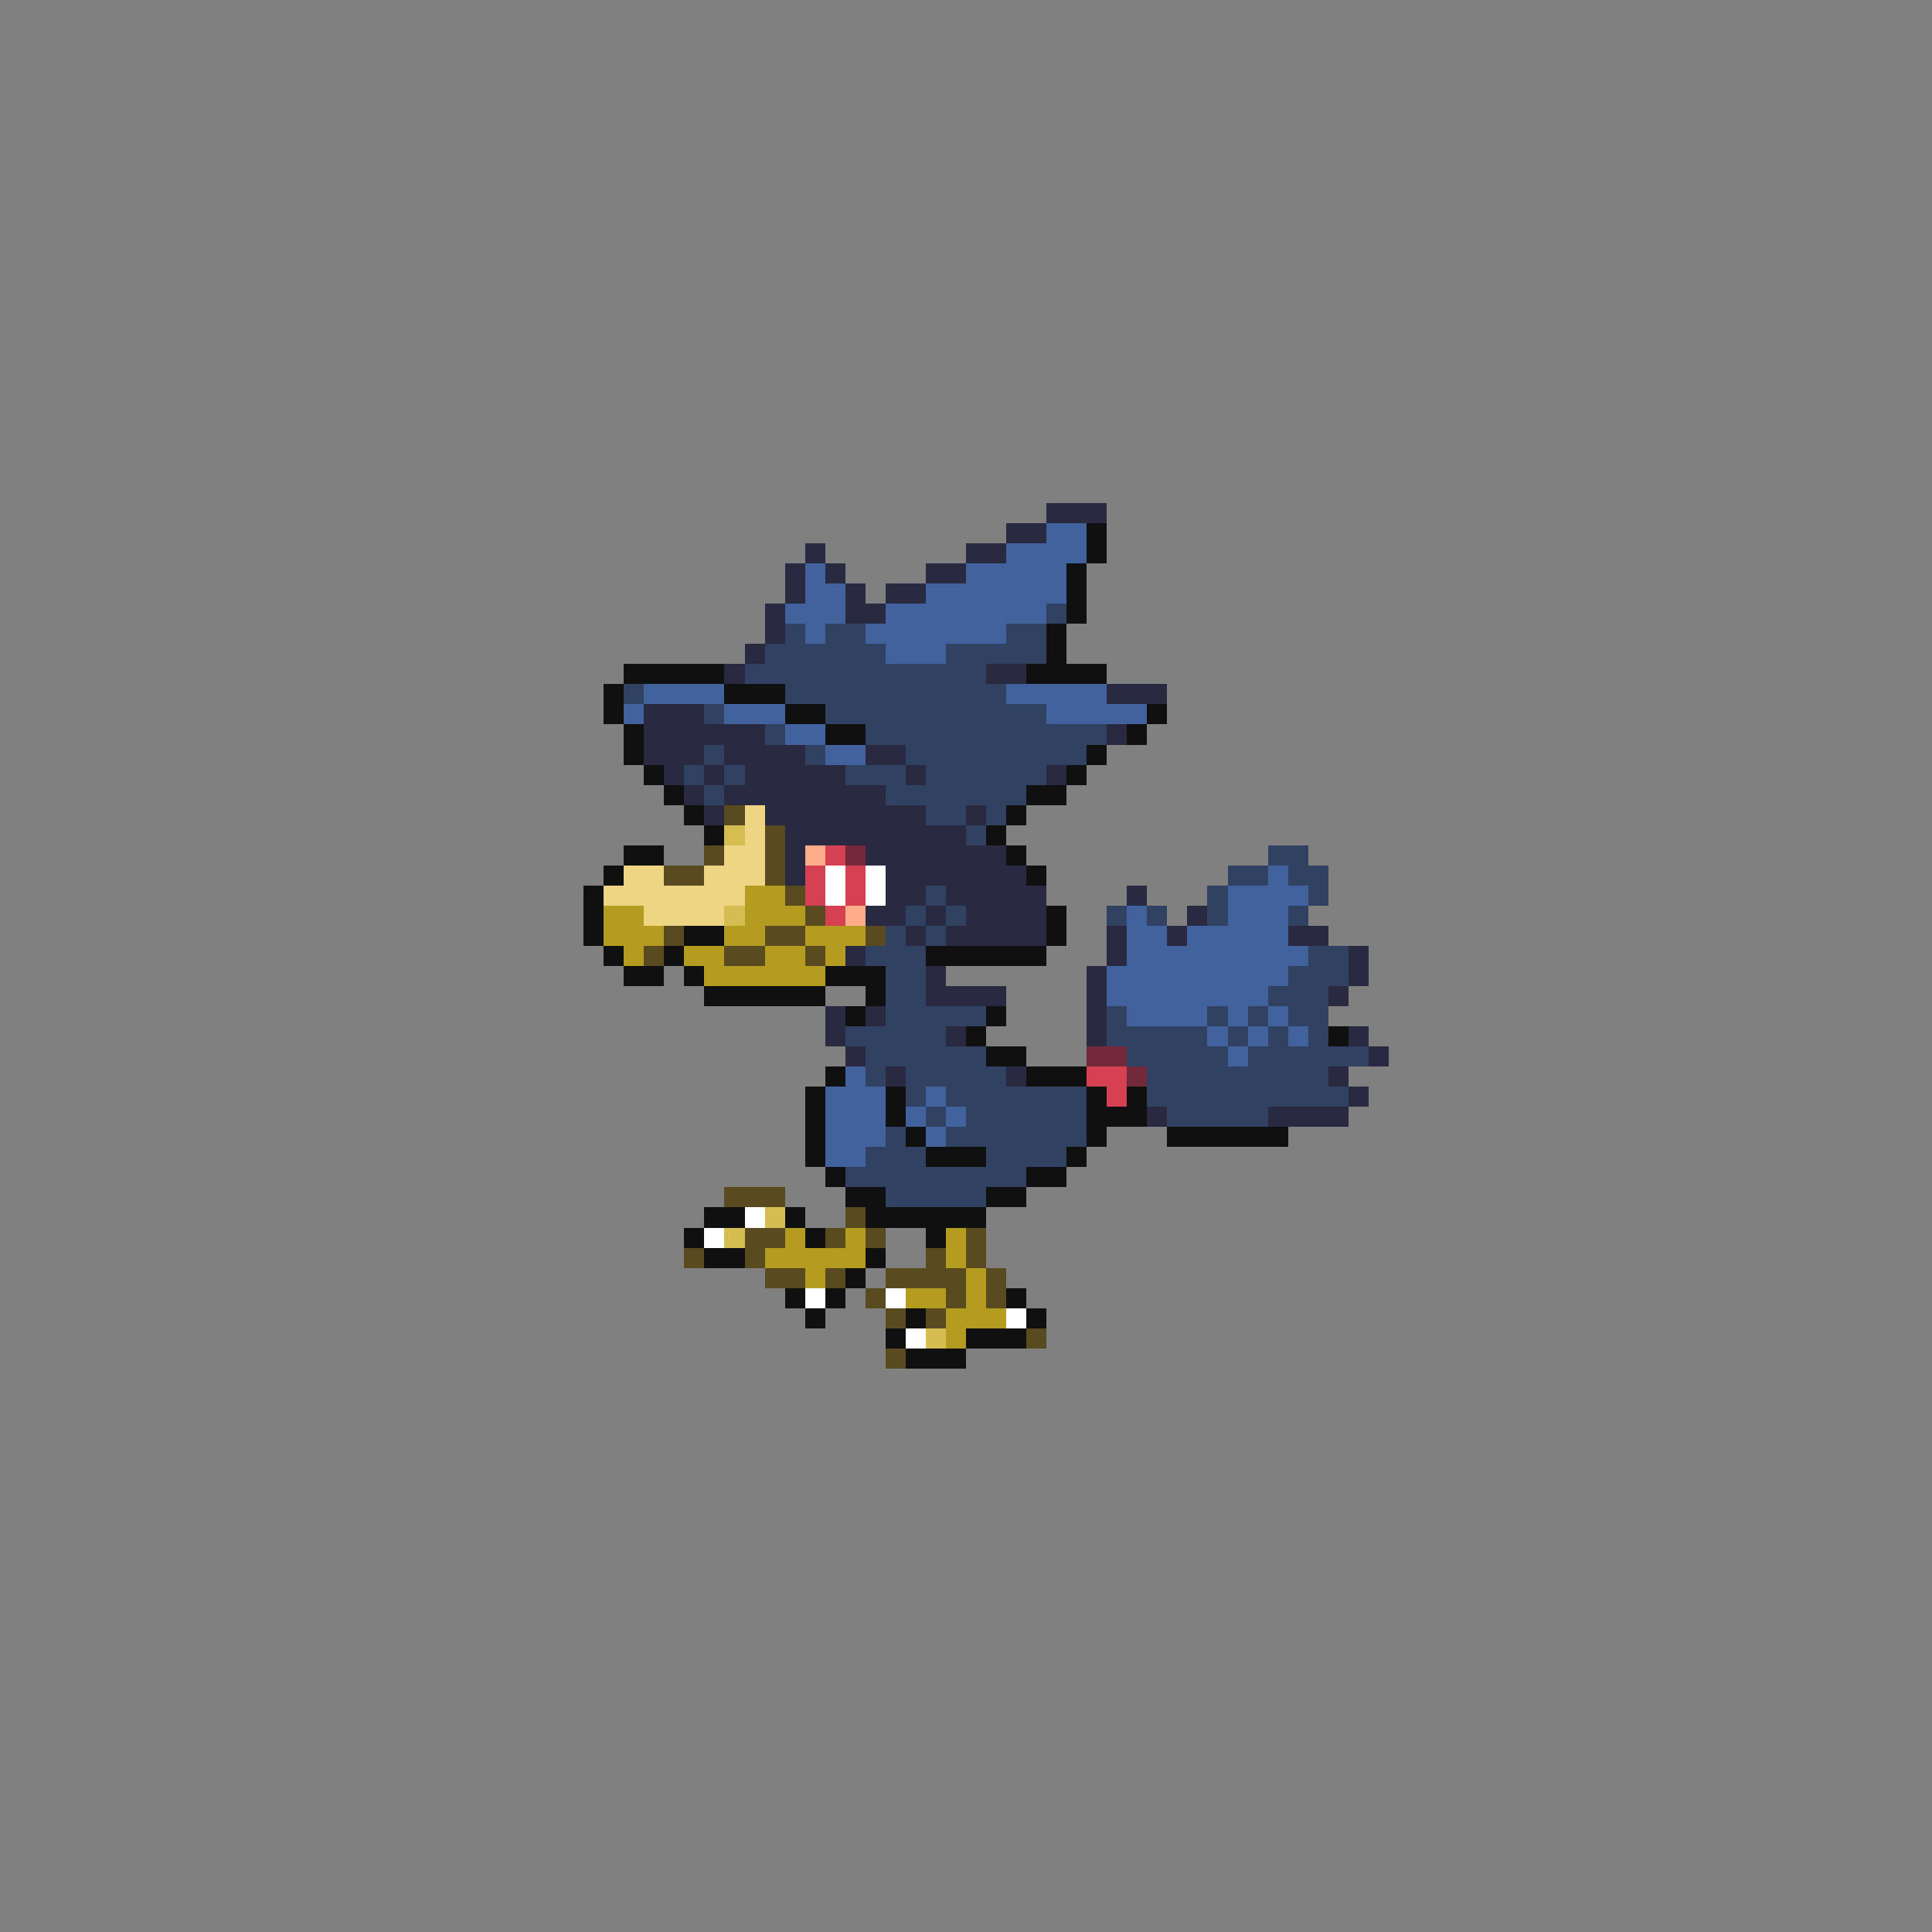 <svg xmlns="http://www.w3.org/2000/svg" viewBox="0 -0.5 96 96" shape-rendering="crispEdges">
<rect x="0" y="-0.5" width="96" height="96" fill="#808080" stroke="none"/>
<path stroke="#292941" d="M52 25h3M50 26h2M40 27h1M48 27h2M39 28h1M41 28h1M46 28h2M39 29h1M42 29h1M44 29h2M38 30h1M42 30h2M38 31h1M37 32h1M36 33h1M49 33h2M55 34h3M32 35h3M32 36h6M55 36h1M32 37h3M36 37h4M43 37h2M33 38h1M35 38h1M37 38h5M45 38h1M52 38h1M34 39h1M36 39h8M35 40h1M38 40h8M48 40h1M39 41h9M39 42h1M43 42h7M39 43h1M44 43h7M44 44h2M47 44h5M56 44h1M43 45h2M46 45h1M48 45h4M59 45h1M45 46h1M47 46h5M55 46h1M58 46h1M64 46h2M42 47h1M55 47h1M67 47h1M46 48h1M54 48h1M67 48h1M46 49h4M54 49h1M66 49h1M41 50h1M43 50h1M54 50h1M41 51h1M47 51h1M54 51h1M67 51h1M42 52h1M68 52h1M44 53h1M50 53h1M66 53h1M67 54h1M57 55h1M63 55h4" />
<path stroke="#41629c" d="M52 26h2M50 27h4M40 28h1M48 28h5M40 29h2M46 29h7M39 30h3M44 30h8M40 31h1M43 31h7M44 32h3M32 34h4M50 34h5M31 35h1M36 35h3M52 35h5M39 36h2M41 37h2M63 43h1M61 44h4M56 45h1M61 45h3M56 46h2M59 46h5M56 47h9M55 48h9M55 49h8M56 50h4M61 50h1M63 50h1M60 51h1M62 51h1M64 51h1M61 52h1M42 53h1M41 54h3M46 54h1M41 55h3M45 55h1M47 55h1M41 56h3M46 56h1M41 57h2" />
<path stroke="#101010" d="M54 26h1M54 27h1M53 28h1M53 29h1M53 30h1M52 31h1M52 32h1M31 33h5M51 33h4M30 34h1M36 34h3M30 35h1M39 35h2M57 35h1M31 36h1M41 36h2M56 36h1M31 37h1M54 37h1M32 38h1M53 38h1M33 39h1M51 39h2M34 40h1M50 40h1M35 41h1M49 41h1M31 42h2M50 42h1M30 43h1M51 43h1M29 44h1M29 45h1M52 45h1M29 46h1M34 46h2M52 46h1M30 47h1M33 47h1M46 47h6M31 48h2M34 48h1M41 48h3M35 49h6M43 49h1M42 50h1M49 50h1M48 51h1M66 51h1M49 52h2M41 53h1M51 53h3M40 54h1M44 54h1M54 54h1M56 54h1M40 55h1M44 55h1M54 55h3M40 56h1M45 56h1M54 56h1M58 56h6M40 57h1M46 57h3M53 57h1M41 58h1M51 58h2M42 59h2M49 59h2M35 60h2M39 60h1M43 60h6M34 61h1M40 61h1M46 61h1M35 62h2M43 62h1M42 63h1M39 64h1M41 64h1M50 64h1M40 65h1M45 65h1M51 65h1M44 66h1M48 66h3M45 67h3" />
<path stroke="#314162" d="M52 30h1M39 31h1M41 31h2M50 31h2M38 32h6M47 32h5M37 33h12M31 34h1M39 34h11M35 35h1M41 35h11M38 36h1M43 36h12M35 37h1M40 37h1M45 37h9M34 38h1M36 38h1M42 38h3M46 38h6M35 39h1M44 39h7M46 40h2M49 40h1M48 41h1M63 42h2M61 43h2M64 43h2M46 44h1M60 44h1M65 44h1M45 45h1M47 45h1M55 45h1M57 45h1M60 45h1M64 45h1M44 46h1M46 46h1M43 47h3M65 47h2M44 48h2M64 48h3M44 49h2M63 49h3M44 50h5M55 50h1M60 50h1M62 50h1M64 50h2M42 51h5M55 51h5M61 51h1M63 51h1M65 51h1M43 52h6M56 52h5M62 52h6M43 53h1M45 53h5M57 53h9M45 54h1M47 54h7M57 54h10M46 55h1M48 55h6M58 55h5M44 56h1M47 56h7M43 57h3M49 57h4M42 58h9M44 59h5" />
<path stroke="#5a4a20" d="M36 40h1M38 41h1M35 42h1M38 42h1M33 43h2M38 43h1M39 44h1M40 45h1M33 46h1M38 46h2M43 46h1M32 47h1M36 47h2M40 47h1M36 59h3M42 60h1M37 61h2M41 61h1M43 61h1M48 61h1M34 62h1M37 62h1M46 62h1M48 62h1M38 63h2M41 63h1M44 63h4M49 63h1M43 64h1M47 64h1M49 64h1M44 65h1M46 65h1M51 66h1M44 67h1" />
<path stroke="#eed583" d="M37 40h1M37 41h1M36 42h2M31 43h2M35 43h3M30 44h7M32 45h4" />
<path stroke="#d5bd52" d="M36 41h1M36 45h1M38 60h1M36 61h1M46 66h1" />
<path stroke="#ffac8b" d="M40 42h1M42 45h1" />
<path stroke="#d54152" d="M41 42h1M40 43h1M42 43h1M40 44h1M42 44h1M41 45h1M54 53h2M55 54h1" />
<path stroke="#732939" d="M42 42h1M54 52h2M56 53h1" />
<path stroke="#ffffff" d="M41 43h1M43 43h1M41 44h1M43 44h1M37 60h1M35 61h1M40 64h1M44 64h1M50 65h1M45 66h1" />
<path stroke="#b49c20" d="M37 44h2M30 45h2M37 45h3M30 46h3M36 46h2M40 46h3M31 47h1M34 47h2M38 47h2M41 47h1M35 48h6M39 61h1M42 61h1M47 61h1M38 62h5M47 62h1M40 63h1M48 63h1M45 64h2M48 64h1M47 65h3M47 66h1" />
</svg>
